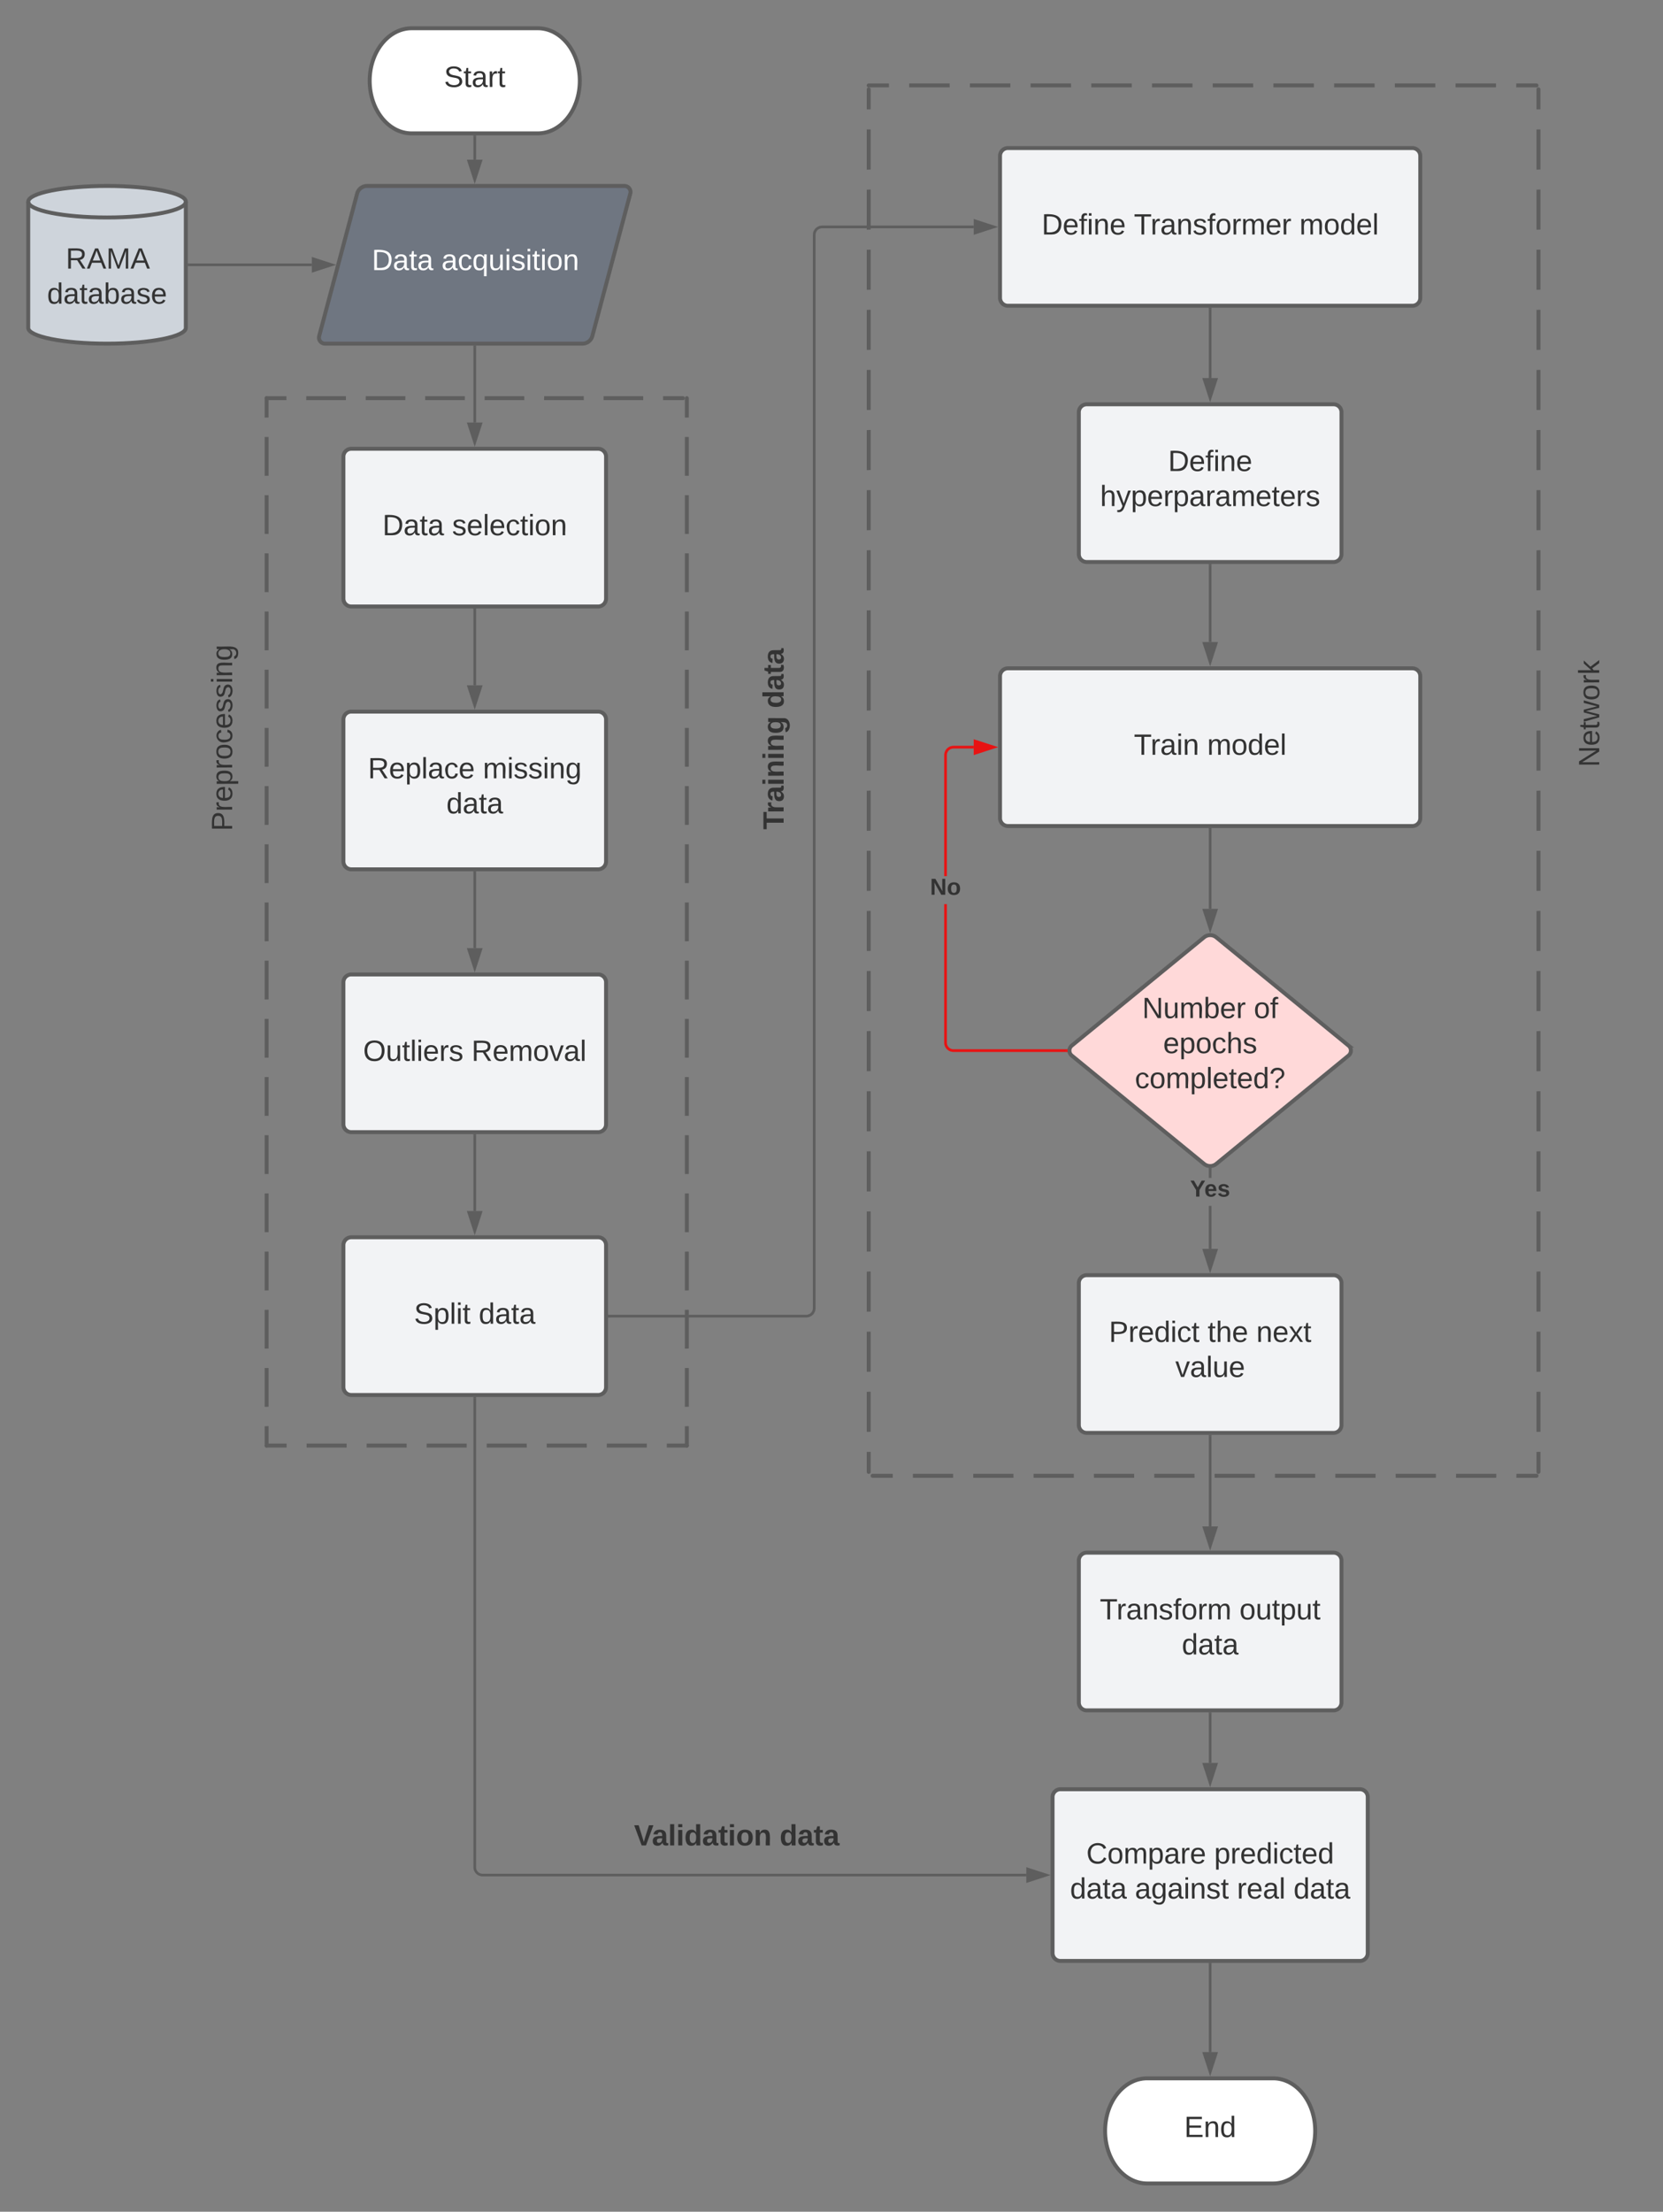 <svg xmlns="http://www.w3.org/2000/svg" xmlns:xlink="http://www.w3.org/1999/xlink" xmlns:lucid="lucid" width="1266.33" height="1683"><rect width="100%" height="100%" fill="#808080" stroke="none"/><g transform="translate(161.5 -38.5)" lucid:page-tab-id="0_0"><path d="M248 60c17.67 0 32 17.9 32 40s-14.33 40-32 40h-96c-17.67 0-32-17.9-32-40s14.33-40 32-40z" stroke="#5e5e5e" stroke-width="3" fill="#fff"/><use xlink:href="#a" transform="matrix(1,0,0,1,125,65) translate(51.574 39.653)"/><path d="M110.45 185.8A7.8 7.8 0 0 1 118 180h196a4.6 4.6 0 0 1 4.45 5.8l-28.9 108.4A7.8 7.8 0 0 1 282 300H86a4.6 4.6 0 0 1-4.45-5.8z" stroke="#5e5e5e" stroke-width="3" fill="#6f7681"/><use xlink:href="#b" transform="matrix(1,0,0,1,85,185) translate(36.616 59.028)"/><use xlink:href="#c" transform="matrix(1,0,0,1,85,185) translate(89.641 59.028)"/><path d="M-20 288c0 6.63-26.86 12-60 12s-60-5.37-60-12v-96c0-6.63 26.86-12 60-12s60 5.37 60 12z" stroke="#5e5e5e" stroke-width="3" fill="#ced4db"/><path d="M-20 192c0 6.63-26.86 12-60 12s-60-5.37-60-12" stroke="#5e5e5e" stroke-width="3" fill="none"/><use xlink:href="#d" transform="matrix(1,0,0,1,-135,209) translate(23.58 33.903)"/><use xlink:href="#e" transform="matrix(1,0,0,1,-135,209) translate(9.321 60.569)"/><path d="M100 386a6 6 0 0 1 6-6h188a6 6 0 0 1 6 6v108a6 6 0 0 1-6 6H106a6 6 0 0 1-6-6z" stroke="#5e5e5e" stroke-width="3" fill="#f2f3f5"/><use xlink:href="#f" transform="matrix(1,0,0,1,112,392) translate(17.722 53.778)"/><use xlink:href="#g" transform="matrix(1,0,0,1,112,392) translate(70.747 53.778)"/><path d="M100 586a6 6 0 0 1 6-6h188a6 6 0 0 1 6 6v108a6 6 0 0 1-6 6H106a6 6 0 0 1-6-6z" stroke="#5e5e5e" stroke-width="3" fill="#f2f3f5"/><use xlink:href="#h" transform="matrix(1,0,0,1,112,592) translate(6.673 38.778)"/><use xlink:href="#i" transform="matrix(1,0,0,1,112,592) translate(94.204 38.778)"/><use xlink:href="#j" transform="matrix(1,0,0,1,112,592) translate(66.395 65.444)"/><path d="M100 786a6 6 0 0 1 6-6h188a6 6 0 0 1 6 6v108a6 6 0 0 1-6 6H106a6 6 0 0 1-6-6z" stroke="#5e5e5e" stroke-width="3" fill="#f2f3f5"/><use xlink:href="#k" transform="matrix(1,0,0,1,112,792) translate(3 53.778)"/><use xlink:href="#l" transform="matrix(1,0,0,1,112,792) translate(85.531 53.778)"/><path d="M100 986a6 6 0 0 1 6-6h188a6 6 0 0 1 6 6v108a6 6 0 0 1-6 6H106a6 6 0 0 1-6-6z" stroke="#5e5e5e" stroke-width="3" fill="#f2f3f5"/><use xlink:href="#m" transform="matrix(1,0,0,1,112,992) translate(41.765 53.778)"/><use xlink:href="#j" transform="matrix(1,0,0,1,112,992) translate(91.025 53.778)"/><path d="M600 157.16a6 6 0 0 1 6-6h308a6 6 0 0 1 6 6v108a6 6 0 0 1-6 6H606a6 6 0 0 1-6-6z" stroke="#5e5e5e" stroke-width="3" fill="#f2f3f5"/><use xlink:href="#n" transform="matrix(1,0,0,1,612,163.157) translate(19.667 53.778)"/><use xlink:href="#o" transform="matrix(1,0,0,1,612,163.157) translate(89.914 53.778)"/><use xlink:href="#p" transform="matrix(1,0,0,1,612,163.157) translate(215.963 53.778)"/><path d="M600 553.05a6 6 0 0 1 6-6h308a6 6 0 0 1 6 6v108a6 6 0 0 1-6 6H606a6 6 0 0 1-6-6z" stroke="#5e5e5e" stroke-width="3" fill="#f2f3f5"/><use xlink:href="#q" transform="matrix(1,0,0,1,612,559.052) translate(89.914 53.778)"/><use xlink:href="#p" transform="matrix(1,0,0,1,612,559.052) translate(145.716 53.778)"/><path d="M755.36 751.75a7.33 7.33 0 0 1 9.28 0l100.72 82.4a4.9 4.9 0 0 1 0 7.6l-100.72 82.4a7.33 7.33 0 0 1-9.28 0l-100.72-82.4a4.9 4.9 0 0 1 0-7.6z" stroke="#5e5e5e" stroke-width="3" fill="#ffd9d9"/><use xlink:href="#r" transform="matrix(1,0,0,1,655,752.948) translate(53.246 60.278)"/><use xlink:href="#s" transform="matrix(1,0,0,1,655,752.948) translate(138.246 60.278)"/><use xlink:href="#t" transform="matrix(1,0,0,1,655,752.948) translate(69.203 86.944)"/><use xlink:href="#u" transform="matrix(1,0,0,1,655,752.948) translate(47.659 113.611)"/><path d="M660 1014.84a6 6 0 0 1 6-6h188a6 6 0 0 1 6 6v108a6 6 0 0 1-6 6H666a6 6 0 0 1-6-6z" stroke="#5e5e5e" stroke-width="3" fill="#f2f3f5"/><use xlink:href="#v" transform="matrix(1,0,0,1,672,1020.843) translate(10.901 38.778)"/><use xlink:href="#w" transform="matrix(1,0,0,1,672,1020.843) translate(86.086 38.778)"/><use xlink:href="#x" transform="matrix(1,0,0,1,672,1020.843) translate(123.123 38.778)"/><use xlink:href="#y" transform="matrix(1,0,0,1,672,1020.843) translate(61.488 65.444)"/><path d="M660 1226a6 6 0 0 1 6-6h188a6 6 0 0 1 6 6v108a6 6 0 0 1-6 6H666a6 6 0 0 1-6-6z" stroke="#5e5e5e" stroke-width="3" fill="#f2f3f5"/><use xlink:href="#z" transform="matrix(1,0,0,1,672,1232) translate(3.957 38.778)"/><use xlink:href="#A" transform="matrix(1,0,0,1,672,1232) translate(110.315 38.778)"/><use xlink:href="#j" transform="matrix(1,0,0,1,672,1232) translate(66.395 65.444)"/><path d="M640 1406a6 6 0 0 1 6-6h228a6 6 0 0 1 6 6v118.67a6 6 0 0 1-6 6H646a6 6 0 0 1-6-6z" stroke="#5e5e5e" stroke-width="3" fill="#f2f3f5"/><use xlink:href="#B" transform="matrix(1,0,0,1,652,1412) translate(13.71 44.528)"/><use xlink:href="#C" transform="matrix(1,0,0,1,652,1412) translate(111.056 44.528)"/><use xlink:href="#D" transform="matrix(1,0,0,1,652,1412) translate(1.302 71.194)"/><use xlink:href="#E" transform="matrix(1,0,0,1,652,1412) translate(50.685 71.194)"/><use xlink:href="#F" transform="matrix(1,0,0,1,652,1412) translate(128.401 71.194)"/><use xlink:href="#j" transform="matrix(1,0,0,1,652,1412) translate(171.488 71.194)"/><path d="M808 1620c17.67 0 32 17.9 32 40s-14.33 40-32 40h-96c-17.67 0-32-17.9-32-40s14.33-40 32-40z" stroke="#5e5e5e" stroke-width="3" fill="#fff"/><use xlink:href="#G" transform="matrix(1,0,0,1,685,1625) translate(55.247 39.653)"/><path d="M200 142.5V160" stroke="#5e5e5e" stroke-width="2" fill="none"/><path d="M201 142.53h-2v-1.03h2z" stroke="#5e5e5e" stroke-width=".05" fill="#5e5e5e"/><path d="M200 175.26L195.37 161h9.26z" stroke="#5e5e5e" stroke-width="2" fill="#5e5e5e"/><path d="M200 302.5V360" stroke="#5e5e5e" stroke-width="2" fill="none"/><path d="M201 302.53h-2v-1.03h2z" stroke="#5e5e5e" stroke-width=".05" fill="#5e5e5e"/><path d="M200 375.26L195.37 361h9.26z" stroke="#5e5e5e" stroke-width="2" fill="#5e5e5e"/><path d="M200 502.5V560" stroke="#5e5e5e" stroke-width="2" fill="none"/><path d="M201 502.53h-2v-1.03h2z" stroke="#5e5e5e" stroke-width=".05" fill="#5e5e5e"/><path d="M200 575.26L195.37 561h9.26z" stroke="#5e5e5e" stroke-width="2" fill="#5e5e5e"/><path d="M200 702.5V760" stroke="#5e5e5e" stroke-width="2" fill="none"/><path d="M201 702.53h-2v-1.03h2z" stroke="#5e5e5e" stroke-width=".05" fill="#5e5e5e"/><path d="M200 775.26L195.37 761h9.26z" stroke="#5e5e5e" stroke-width="2" fill="#5e5e5e"/><path d="M200 902.5V960" stroke="#5e5e5e" stroke-width="2" fill="none"/><path d="M201 902.53h-2v-1.03h2z" stroke="#5e5e5e" stroke-width=".05" fill="#5e5e5e"/><path d="M200 975.26L195.37 961h9.26z" stroke="#5e5e5e" stroke-width="2" fill="#5e5e5e"/><path d="M580 212.16H464.54l-.82.06-.76.2-.73.3-.67.4-.6.5-.5.6-.4.67-.3.7-.2.78-.06.82v816.84l-.08 1.06-.26 1.06-.42 1.02-.57.94-.72.83-.83.72-.94.57-1.02.42-1.06.26-1.06.08H302.5v-2h149.96l.82-.07.76-.18.73-.3.67-.4.6-.52.5-.6.4-.66.3-.73.2-.76.06-.82V217.12l.08-1.06.26-1.07.42-1.02.57-.94.72-.83.83-.7.94-.58 1.02-.42 1.06-.26 1.06-.08H580z" stroke="#5e5e5e" stroke-width=".05" fill="#5e5e5e"/><path d="M302.53 1041h-1.03v-2h1.03z" fill="#5e5e5e"/><path d="M302.55 1041.03h-1.07v-2.06h1.07zm-1.03-2v1.94h.98v-1.94z" stroke="#5e5e5e" stroke-width=".05" fill="#5e5e5e"/><path d="M595.26 211.16L581 215.8v-9.28z" fill="#5e5e5e"/><path d="M598.5 211.16l-18.5 6v-12zm-16.5 3.26l10.03-3.26L582 207.9z" stroke="#5e5e5e" stroke-width=".05" fill="#5e5e5e"/><path d="M760 669.55v60.53" stroke="#5e5e5e" stroke-width="2" fill="none"/><path d="M761 669.58h-2v-1.03h2z" stroke="#5e5e5e" stroke-width=".05" fill="#5e5e5e"/><path d="M760 745.35l-4.63-14.27h9.26z" stroke="#5e5e5e" stroke-width="2" fill="#5e5e5e"/><path d="M761 988.84h-2v-32.7h2zm0-54.02h-2v-6.5h2z" stroke="#5e5e5e" stroke-width=".05" fill="#5e5e5e"/><path d="M760 927.3l1-.06v1.1h-2v-1.1z" fill="#5e5e5e"/><path d="M760 927.28l1.02-.07v1.16H759v-1.15zm-.98 1.03H761v-1.03l-.98.06-.98-.06z" stroke="#5e5e5e" stroke-width=".05" fill="#5e5e5e"/><path d="M760 1004.1l-4.63-14.26h9.26z" fill="#5e5e5e"/><path d="M760 1007.34l-6-18.5h12zm-3.26-16.5l3.26 10.03 3.26-10.03z" stroke="#5e5e5e" stroke-width=".05" fill="#5e5e5e"/><use xlink:href="#H" transform="matrix(1,0,0,1,744.691,934.817) translate(0.005 14.222)"/><path d="M559.5 831.9l.07.83.18.76.3.72.4.66.52.6.6.5.66.42.73.3.76.18.82.07h85.8v2h-85.88l-1.06-.1-1.06-.24-1.02-.4-.94-.6-.83-.7-.72-.84-.57-.93-.42-1.02-.26-1.06-.08-1.05V726.5h2zM580 608.06h-15.46l-.82.07-.76.18-.73.3-.67.4-.6.52-.5.6-.4.66-.3.73-.2.77-.06.82v92.07h-2V613l.08-1.04.26-1.07.42-1.03.57-.93.72-.84.83-.7.94-.6 1.02-.4 1.06-.26 1.06-.1H580z" stroke="#e81313" stroke-width=".05" fill="#e81313"/><path d="M651.34 837.95l.1 1h-1.13v-2h1.13z" fill="#e81313"/><path d="M651.36 837.95l.1 1.02h-1.17v-2.05h1.15zm-1.02-.98v1.95h1.06l-.1-.97.1-.98z" stroke="#e81313" stroke-width=".05" fill="#e81313"/><path d="M595.26 607.05L581 611.7v-9.28z" fill="#e81313"/><path d="M598.5 607.05l-18.5 6v-12zM582 610.3l10.03-3.25L582 603.8z" stroke="#e81313" stroke-width=".05" fill="#e81313"/><use xlink:href="#I" transform="matrix(1,0,0,1,546.698,705.174) translate(0.005 14.222)"/><path d="M760 1131.34V1200" stroke="#5e5e5e" stroke-width="2" fill="none"/><path d="M761 1131.37h-2v-1.03h2z" stroke="#5e5e5e" stroke-width=".05" fill="#5e5e5e"/><path d="M760 1215.26l-4.63-14.26h9.26z" stroke="#5e5e5e" stroke-width="2" fill="#5e5e5e"/><path d="M760 1342.5v37.5" stroke="#5e5e5e" stroke-width="2" fill="none"/><path d="M761 1342.53h-2v-1.03h2z" stroke="#5e5e5e" stroke-width=".05" fill="#5e5e5e"/><path d="M760 1395.26l-4.63-14.26h9.26z" stroke="#5e5e5e" stroke-width="2" fill="#5e5e5e"/><path d="M760 1533.17V1600" stroke="#5e5e5e" stroke-width="2" fill="none"/><path d="M761 1533.2h-2v-1.03h2z" stroke="#5e5e5e" stroke-width=".05" fill="#5e5e5e"/><path d="M760 1615.26l-4.63-14.26h9.26z" stroke="#5e5e5e" stroke-width="2" fill="#5e5e5e"/><path d="M-17.5 240h93.45" stroke="#5e5e5e" stroke-width="2" fill="none"/><path d="M-17.47 241h-1.03v-2h1.03z" stroke="#5e5e5e" stroke-width=".05" fill="#5e5e5e"/><path d="M91.2 240l-14.25 4.63v-9.26z" stroke="#5e5e5e" stroke-width="2" fill="#5e5e5e"/><g fill="none"><path d="M41.5 340.75a.75.75 0 0 1 .75.75v797a.75.75 0 0 1-.75.75.75.75 0 0 1-.75-.75v-797a.75.75 0 0 1 .75-.75z"/><path d="M42.25 371.02v29.52m0 14.76v29.5m0 14.77v29.52m0 14.75v29.52m0 14.76v29.52m0 14.76v29.53m0 14.76v29.5m0 14.76v29.52m0 14.76v29.52m0 14.76v29.52m0 14.76v29.52m0 14.75v29.52m0 14.75v29.52m0 14.76v29.52m0 14.76v29.53m0 14.76v29.5m0 14.76v29.52m0 14.76V1138.62l-.04.1-.03.12-.06.1-.07.1-.1.07-.1.07-.1.04-.1.04h-.25l-.1-.03-.12-.03-.1-.06-.1-.07-.07-.1-.07-.1-.04-.1-.04-.1v-14.89m0-14.76v-29.52m0-14.76v-29.52m0-14.75V990.9m0-14.75v-29.52m0-14.76v-29.52m0-14.76v-29.53m0-14.76v-29.5m0-14.76v-29.52m0-14.76v-29.52m0-14.76v-29.52m0-14.76v-29.52m0-14.75V592.4m0-14.75v-29.52m0-14.76v-29.52m0-14.76v-29.53m0-14.76v-29.5m0-14.76v-29.52m0-14.76V341.38l.03-.1.03-.12.06-.1.07-.1.1-.07.1-.07.1-.04.1-.04h.25l.1.03.12.03.1.06.1.07.07.1.07.1.04.1.04.1v14.89" stroke="#5e5e5e" stroke-width="1.5"/></g><g fill="none"><path d="M361.5 340.75a.75.75 0 0 1 .75.75v797a.75.75 0 0 1-.75.75.75.75 0 0 1-.75-.75v-797a.75.75 0 0 1 .75-.75z"/><path d="M362.25 371.02v29.52m0 14.76v29.5m0 14.77v29.52m0 14.75v29.52m0 14.76v29.52m0 14.76v29.53m0 14.76v29.5m0 14.76v29.52m0 14.76v29.52m0 14.76v29.52m0 14.76v29.52m0 14.75v29.52m0 14.75v29.52m0 14.76v29.52m0 14.76v29.53m0 14.76v29.5m0 14.76v29.52m0 14.76V1138.62l-.04.1-.03.12-.06.1-.07.1-.1.07-.1.07-.1.04-.1.04h-.25l-.1-.03-.12-.03-.1-.06-.1-.07-.07-.1-.07-.1-.04-.1-.04-.1v-14.89m0-14.76v-29.52m0-14.76v-29.52m0-14.75V990.9m0-14.75v-29.52m0-14.76v-29.52m0-14.76v-29.53m0-14.76v-29.5m0-14.76v-29.52m0-14.76v-29.52m0-14.76v-29.52m0-14.76v-29.52m0-14.75V592.4m0-14.75v-29.52m0-14.76v-29.52m0-14.76v-29.53m0-14.76v-29.5m0-14.76v-29.52m0-14.76V341.38l.03-.1.03-.12.06-.1.07-.1.1-.07.1-.07.1-.04.1-.04h.25l.1.03.12.03.1.06.1.07.07.1.07.1.04.1.04.1v14.89" stroke="#5e5e5e" stroke-width="1.5"/></g><path d="M40.75 341.5a.75.75 0 0 1 .75-.75h317a.75.75 0 0 1 .75.75.75.75 0 0 1-.75.75h-317a.75.75 0 0 1-.75-.75z" fill="none"/><path d="M71.7 340.75h30.18m15.1 0h30.2m15.08 0h30.2m15.1 0h30.18m15.1 0H283m15.1 0h30.2m15.08 0H358.63l.1.04.12.03.1.06.1.07.07.1.07.1.04.1.04.1v.25l-.03.1-.03.12-.06.1-.07.1-.1.07-.1.07-.1.04-.1.04H343.4m-15.1 0h-30.18m-15.1 0h-30.2m-15.08 0h-30.2m-15.1 0h-30.18m-15.1 0H117m-15.1 0h-30.2m-15.1 0H41.4l-.1-.03-.12-.03-.1-.06-.1-.07-.07-.1-.07-.1-.04-.1-.04-.1v-.25l.03-.1.03-.12.06-.1.07-.1.1-.07.1-.07.1-.04.1-.04H56.6" stroke="#5e5e5e" stroke-width="1.5" fill="none"/><path d="M40.75 1138.5a.75.75 0 0 1 .75-.75h320a.75.75 0 0 1 .75.75.75.75 0 0 1-.75.75h-320a.75.75 0 0 1-.75-.75z" fill="none"/><path d="M71.98 1137.75h30.47m15.24 0h30.47m15.24 0h30.48m15.24 0h30.47m15.23 0h30.48m15.25 0h30.47m15.24 0h15.36l.1.04.12.03.1.06.1.07.07.1.07.1.04.1.04.1v.25l-.03.1-.03.12-.06.1-.07.1-.1.07-.1.07-.1.04-.1.04H346.25m-15.24 0h-30.47m-15.24 0h-30.47m-15.24 0h-30.48m-15.24 0H163.4m-15.23 0H117.7m-15.25 0H71.98m-15.24 0H41.38l-.1-.03-.12-.03-.1-.06-.1-.07-.07-.1-.07-.1-.04-.1-.04-.1v-.25l.03-.1.03-.12.06-.1.07-.1.1-.07.1-.07.1-.04.1-.04H56.75" stroke="#5e5e5e" stroke-width="1.5" fill="none"/><g fill="none"><path d="M500 105.75a.75.75 0 0 1 .75.75v1052a.75.75 0 0 1-.75.75.75.75 0 0 1-.75-.75v-1052a.75.75 0 0 1 .75-.75z"/><path d="M500.75 137v30.5m0 15.23v30.5m0 15.24v30.5m0 15.24v30.5m0 15.25v30.5m0 15.24v30.48m0 15.25v30.5m0 15.24v30.5m0 15.24v30.5m0 15.24v30.5m0 15.24v30.5m0 15.24v30.5m0 15.24v30.5m0 15.24v30.5m0 15.24v30.5m0 15.24v30.5m0 15.24v30.5m0 15.24v30.5m0 15.24v30.5m0 15.24v30.5m0 15.23v30.5m0 15.24v30.5m0 15.25v15.37l-.04.1-.03.12-.06.1-.07.1-.1.07-.1.07-.1.04-.1.04h-.25l-.1-.03-.12-.03-.1-.06-.1-.07-.07-.1-.07-.1-.04-.1-.04-.1v-15.38m0-15.24v-30.5m0-15.23v-30.5m0-15.24v-30.5m0-15.24v-30.5m0-15.25v-30.5m0-15.24v-30.48m0-15.25v-30.5m0-15.24v-30.5m0-15.24v-30.5m0-15.25v-30.5m0-15.23v-30.5m0-15.24v-30.5m0-15.24v-30.5m0-15.24v-30.5m0-15.24v-30.5m0-15.24v-30.5m0-15.24v-30.5m0-15.24v-30.5m0-15.24v-30.5m0-15.24v-30.5m0-15.24v-30.5m0-15.23V137m0-15.25v-15.37l.03-.1.03-.12.06-.1.07-.1.1-.07.1-.07.1-.04.1-.04h.25l.1.03.12.03.1.06.1.07.07.1.07.1.04.1.04.1v15.38" stroke="#5e5e5e" stroke-width="1.5"/></g><g fill="none"><path d="M1010 105.75a.75.75 0 0 1 .75.75v1052a.75.75 0 0 1-.75.75.75.75 0 0 1-.75-.75v-1052a.75.75 0 0 1 .75-.75z"/><path d="M1010.75 137v30.5m0 15.23v30.5m0 15.24v30.5m0 15.24v30.5m0 15.25v30.5m0 15.24v30.48m0 15.25v30.5m0 15.24v30.5m0 15.24v30.5m0 15.24v30.5m0 15.24v30.5m0 15.24v30.5m0 15.24v30.5m0 15.24v30.5m0 15.24v30.5m0 15.24v30.5m0 15.24v30.5m0 15.24v30.5m0 15.24v30.5m0 15.24v30.5m0 15.23v30.5m0 15.24v30.5m0 15.25v15.37l-.04.1-.03.12-.06.1-.07.1-.1.07-.1.07-.1.04-.1.04h-.25l-.1-.03-.12-.03-.1-.06-.1-.07-.07-.1-.07-.1-.04-.1-.04-.1v-15.38m0-15.24v-30.5m0-15.23v-30.5m0-15.24v-30.5m0-15.24v-30.5m0-15.25v-30.5m0-15.24v-30.48m0-15.25v-30.5m0-15.24v-30.5m0-15.24v-30.5m0-15.25v-30.5m0-15.23v-30.5m0-15.24v-30.5m0-15.24v-30.5m0-15.24v-30.5m0-15.24v-30.5m0-15.24v-30.5m0-15.24v-30.5m0-15.24v-30.5m0-15.24v-30.5m0-15.24v-30.5m0-15.24v-30.5m0-15.23V137m0-15.25v-15.37l.03-.1.03-.12.06-.1.07-.1.1-.07.1-.07.1-.04.1-.04h.25l.1.03.12.03.1.06.1.07.07.1.07.1.04.1.04.1v15.38" stroke="#5e5e5e" stroke-width="1.5"/></g><path d="M499.25 103.5a.75.75 0 0 1 .75-.75h508.5a.75.75 0 0 1 .75.75.75.75 0 0 1-.75.75H500a.75.75 0 0 1-.75-.75z" fill="none"/><path d="M530.82 102.75h30.82m15.4 0h30.82m15.4 0h30.83m15.4 0h30.82m15.4 0h30.82m15.42 0h30.8m15.42 0H839m15.4 0h30.83m15.4 0h30.83m15.4 0h30.82m15.4 0h15.54l.1.04.12.03.1.06.1.07.07.1.07.1.04.1.04.1v.25l-.03.1-.03.12-.06.1-.07.1-.1.07-.1.07-.1.04-.1.04H993.1m-15.42 0h-30.82m-15.4 0h-30.82m-15.4 0H854.4m-15.4 0h-30.82m-15.4 0h-30.82m-15.42 0h-30.8m-15.42 0H669.5m-15.4 0h-30.83m-15.4 0h-30.83m-15.4 0h-30.82m-15.4 0h-15.54l-.1-.03-.12-.03-.1-.06-.1-.07-.07-.1-.07-.1-.04-.1-.04-.1v-.25l.03-.1.03-.12.06-.1.07-.1.1-.07.1-.07.1-.04.1-.04H515.4" stroke="#5e5e5e" stroke-width="1.5" fill="none"/><path d="M502.25 1161.5a.75.75 0 0 1 .75-.75h505.5a.75.75 0 0 1 .75.75.75.75 0 0 1-.75.75H503a.75.75 0 0 1-.75-.75z" fill="none"/><path d="M533.64 1160.75h30.63m15.32 0h30.63m15.3 0h30.65m15.32 0h30.64m15.32 0h30.63m15.3 0h30.64m15.32 0H840m15.32 0h30.63m15.32 0h30.64m15.33 0h30.63m15.32 0h15.44l.1.04.12.03.1.06.1.07.07.1.07.1.04.1.04.1v.25l-.03.1-.03.12-.06.1-.07.1-.1.07-.1.07-.1.04-.1.04H993.17m-15.32 0h-30.63m-15.32 0h-30.63m-15.3 0H855.3m-15.32 0h-30.64m-15.32 0H763.4m-15.3 0h-30.64m-15.32 0H671.5m-15.32 0h-30.63m-15.32 0H579.6m-15.33 0h-30.63m-15.32 0h-15.44l-.1-.03-.12-.03-.1-.06-.1-.07-.07-.1-.07-.1-.04-.1-.04-.1v-.25l.03-.1.03-.12.06-.1.07-.1.1-.07.1-.07.1-.04.1-.04H518.33" stroke="#5e5e5e" stroke-width="1.5" fill="none"/><g><path d="M-14 720a6 6 0 0 1-6-6V486a6 6 0 0 1 6-6h48a6 6 0 0 1 6 6v228a6 6 0 0 1-6 6z" stroke="#000" stroke-opacity="0" stroke-width="3" fill="#fff" fill-opacity="0"/></g><g><use xlink:href="#J" transform="matrix(6.123233995736766e-17,-1,1,6.123233995736766e-17,-15,715) translate(44.105 30.278)"/></g><g><path d="M1026 763a6 6 0 0 1-6-6V406a6 6 0 0 1 6-6h51.33a6 6 0 0 1 6 6v351a6 6 0 0 1-6 6z" stroke="#000" stroke-opacity="0" stroke-width="3" fill="#fff" fill-opacity="0"/></g><g><use xlink:href="#K" transform="matrix(6.123233995736766e-17,-1,1,6.123233995736766e-17,1025,758) translate(135.852 31.278)"/></g><g><path d="M418.42 676.8a6 6 0 0 1-6-6V531a6 6 0 0 1 6-6h24.66a6 6 0 0 1 6 6v139.8a6 6 0 0 1-6 6z" fill="#fff" fill-opacity="0"/></g><g><use xlink:href="#L" transform="matrix(6.123233995736766e-17,-1,1,6.123233995736766e-17,417.417,671.79) translate(2.049 17.778)"/><use xlink:href="#M" transform="matrix(6.123233995736766e-17,-1,1,6.123233995736766e-17,417.417,671.79) translate(94.395 17.778)"/></g><path d="M660 352.16a6 6 0 0 1 6-6h188a6 6 0 0 1 6 6v108a6 6 0 0 1-6 6H666a6 6 0 0 1-6-6z" stroke="#5e5e5e" stroke-width="3" fill="#f2f3f5"/><g><use xlink:href="#N" transform="matrix(1,0,0,1,672,358.157) translate(55.963 38.778)"/><use xlink:href="#O" transform="matrix(1,0,0,1,672,358.157) translate(4.173 65.444)"/></g><path d="M760 273.66v52.5" stroke="#5e5e5e" stroke-width="2" fill="none"/><path d="M761 273.68h-2v-1.02h2z" stroke="#5e5e5e" stroke-width=".05" fill="#5e5e5e"/><path d="M760 341.42l-4.63-14.26h9.26z" stroke="#5e5e5e" stroke-width="2" fill="#5e5e5e"/><path d="M760 468.66v58.4" stroke="#5e5e5e" stroke-width="2" fill="none"/><path d="M761 468.68h-2v-1.02h2z" stroke="#5e5e5e" stroke-width=".05" fill="#5e5e5e"/><path d="M760 542.32l-4.63-14.27h9.26z" stroke="#5e5e5e" stroke-width="2" fill="#5e5e5e"/><path d="M200 1102.5v356.83a6 6 0 0 0 6 6h414" stroke="#5e5e5e" stroke-width="2" fill="none"/><path d="M201 1102.53h-2v-1.03h2z" stroke="#5e5e5e" stroke-width=".05" fill="#5e5e5e"/><path d="M635.26 1465.33l-14.26 4.64v-9.27z" stroke="#5e5e5e" stroke-width="2" fill="#5e5e5e"/><path d="M300 1426a6 6 0 0 1 6-6h186.5a6 6 0 0 1 6 6v51.33a6 6 0 0 1-6 6H306a6 6 0 0 1-6-6z" fill="#fff" fill-opacity="0"/><g><use xlink:href="#P" transform="matrix(1,0,0,1,305,1425) translate(16.29 17.778)"/><use xlink:href="#M" transform="matrix(1,0,0,1,305,1425) translate(127.154 17.778)"/></g><defs><path fill="#333" d="M185-189c-5-48-123-54-124 2 14 75 158 14 163 119 3 78-121 87-175 55-17-10-28-26-33-46l33-7c5 56 141 63 141-1 0-78-155-14-162-118-5-82 145-84 179-34 5 7 8 16 11 25" id="Q"/><path fill="#333" d="M59-47c-2 24 18 29 38 22v24C64 9 27 4 27-40v-127H5v-23h24l9-43h21v43h35v23H59v120" id="R"/><path fill="#333" d="M141-36C126-15 110 5 73 4 37 3 15-17 15-53c-1-64 63-63 125-63 3-35-9-54-41-54-24 1-41 7-42 31l-33-3c5-37 33-52 76-52 45 0 72 20 72 64v82c-1 20 7 32 28 27v20c-31 9-61-2-59-35zM48-53c0 20 12 33 32 33 41-3 63-29 60-74-43 2-92-5-92 41" id="S"/><path fill="#333" d="M114-163C36-179 61-72 57 0H25l-1-190h30c1 12-1 29 2 39 6-27 23-49 58-41v29" id="T"/><g id="a"><use transform="matrix(0.062,0,0,0.062,0,0)" xlink:href="#Q"/><use transform="matrix(0.062,0,0,0.062,14.815,0)" xlink:href="#R"/><use transform="matrix(0.062,0,0,0.062,20.988,0)" xlink:href="#S"/><use transform="matrix(0.062,0,0,0.062,33.333,0)" xlink:href="#T"/><use transform="matrix(0.062,0,0,0.062,40.679,0)" xlink:href="#R"/></g><path fill="#fff" d="M30-248c118-7 216 8 213 122C240-48 200 0 122 0H30v-248zM63-27c89 8 146-16 146-99s-60-101-146-95v194" id="U"/><path fill="#fff" d="M141-36C126-15 110 5 73 4 37 3 15-17 15-53c-1-64 63-63 125-63 3-35-9-54-41-54-24 1-41 7-42 31l-33-3c5-37 33-52 76-52 45 0 72 20 72 64v82c-1 20 7 32 28 27v20c-31 9-61-2-59-35zM48-53c0 20 12 33 32 33 41-3 63-29 60-74-43 2-92-5-92 41" id="V"/><path fill="#fff" d="M59-47c-2 24 18 29 38 22v24C64 9 27 4 27-40v-127H5v-23h24l9-43h21v43h35v23H59v120" id="W"/><g id="b"><use transform="matrix(0.062,0,0,0.062,0,0)" xlink:href="#U"/><use transform="matrix(0.062,0,0,0.062,15.988,0)" xlink:href="#V"/><use transform="matrix(0.062,0,0,0.062,28.333,0)" xlink:href="#W"/><use transform="matrix(0.062,0,0,0.062,34.506,0)" xlink:href="#V"/></g><path fill="#fff" d="M96-169c-40 0-48 33-48 73s9 75 48 75c24 0 41-14 43-38l32 2c-6 37-31 61-74 61-59 0-76-41-82-99-10-93 101-131 147-64 4 7 5 14 7 22l-32 3c-4-21-16-35-41-35" id="X"/><path fill="#fff" d="M145-31C134-9 116 4 85 4 32 4 16-35 15-94c0-59 17-99 70-100 32-1 48 14 60 33 0-11-1-24 2-32h30l-1 268h-32zM93-21c41 0 51-33 51-76s-8-73-50-73c-40 0-46 35-46 75s5 74 45 74" id="Y"/><path fill="#fff" d="M84 4C-5 8 30-112 23-190h32v120c0 31 7 50 39 49 72-2 45-101 50-169h31l1 190h-30c-1-10 1-25-2-33-11 22-28 36-60 37" id="Z"/><path fill="#fff" d="M24-231v-30h32v30H24zM24 0v-190h32V0H24" id="aa"/><path fill="#fff" d="M135-143c-3-34-86-38-87 0 15 53 115 12 119 90S17 21 10-45l28-5c4 36 97 45 98 0-10-56-113-15-118-90-4-57 82-63 122-42 12 7 21 19 24 35" id="ab"/><path fill="#fff" d="M100-194c62-1 85 37 85 99 1 63-27 99-86 99S16-35 15-95c0-66 28-99 85-99zM99-20c44 1 53-31 53-75 0-43-8-75-51-75s-53 32-53 75 10 74 51 75" id="ac"/><path fill="#fff" d="M117-194c89-4 53 116 60 194h-32v-121c0-31-8-49-39-48C34-167 62-67 57 0H25l-1-190h30c1 10-1 24 2 32 11-22 29-35 61-36" id="ad"/><g id="c"><use transform="matrix(0.062,0,0,0.062,0,0)" xlink:href="#V"/><use transform="matrix(0.062,0,0,0.062,12.346,0)" xlink:href="#X"/><use transform="matrix(0.062,0,0,0.062,23.457,0)" xlink:href="#Y"/><use transform="matrix(0.062,0,0,0.062,35.802,0)" xlink:href="#Z"/><use transform="matrix(0.062,0,0,0.062,48.148,0)" xlink:href="#aa"/><use transform="matrix(0.062,0,0,0.062,53.025,0)" xlink:href="#ab"/><use transform="matrix(0.062,0,0,0.062,64.136,0)" xlink:href="#aa"/><use transform="matrix(0.062,0,0,0.062,69.012,0)" xlink:href="#W"/><use transform="matrix(0.062,0,0,0.062,75.185,0)" xlink:href="#aa"/><use transform="matrix(0.062,0,0,0.062,80.062,0)" xlink:href="#ac"/><use transform="matrix(0.062,0,0,0.062,92.407,0)" xlink:href="#ad"/></g><path fill="#333" d="M233-177c-1 41-23 64-60 70L243 0h-38l-65-103H63V0H30v-248c88 3 205-21 203 71zM63-129c60-2 137 13 137-47 0-61-80-42-137-45v92" id="ae"/><path fill="#333" d="M205 0l-28-72H64L36 0H1l101-248h38L239 0h-34zm-38-99l-47-123c-12 45-31 82-46 123h93" id="af"/><path fill="#333" d="M240 0l2-218c-23 76-54 145-80 218h-23L58-218 59 0H30v-248h44l77 211c21-75 51-140 76-211h43V0h-30" id="ag"/><g id="d"><use transform="matrix(0.062,0,0,0.062,0,0)" xlink:href="#ae"/><use transform="matrix(0.062,0,0,0.062,15.988,0)" xlink:href="#af"/><use transform="matrix(0.062,0,0,0.062,30.802,0)" xlink:href="#ag"/><use transform="matrix(0.062,0,0,0.062,49.259,0)" xlink:href="#af"/></g><path fill="#333" d="M85-194c31 0 48 13 60 33l-1-100h32l1 261h-30c-2-10 0-23-3-31C134-8 116 4 85 4 32 4 16-35 15-94c0-66 23-100 70-100zm9 24c-40 0-46 34-46 75 0 40 6 74 45 74 42 0 51-32 51-76 0-42-9-74-50-73" id="ah"/><path fill="#333" d="M115-194c53 0 69 39 70 98 0 66-23 100-70 100C84 3 66-7 56-30L54 0H23l1-261h32v101c10-23 28-34 59-34zm-8 174c40 0 45-34 45-75 0-40-5-75-45-74-42 0-51 32-51 76 0 43 10 73 51 73" id="ai"/><path fill="#333" d="M135-143c-3-34-86-38-87 0 15 53 115 12 119 90S17 21 10-45l28-5c4 36 97 45 98 0-10-56-113-15-118-90-4-57 82-63 122-42 12 7 21 19 24 35" id="aj"/><path fill="#333" d="M100-194c63 0 86 42 84 106H49c0 40 14 67 53 68 26 1 43-12 49-29l28 8c-11 28-37 45-77 45C44 4 14-33 15-96c1-61 26-98 85-98zm52 81c6-60-76-77-97-28-3 7-6 17-6 28h103" id="ak"/><g id="e"><use transform="matrix(0.062,0,0,0.062,0,0)" xlink:href="#ah"/><use transform="matrix(0.062,0,0,0.062,12.346,0)" xlink:href="#S"/><use transform="matrix(0.062,0,0,0.062,24.691,0)" xlink:href="#R"/><use transform="matrix(0.062,0,0,0.062,30.864,0)" xlink:href="#S"/><use transform="matrix(0.062,0,0,0.062,43.21,0)" xlink:href="#ai"/><use transform="matrix(0.062,0,0,0.062,55.556,0)" xlink:href="#S"/><use transform="matrix(0.062,0,0,0.062,67.901,0)" xlink:href="#aj"/><use transform="matrix(0.062,0,0,0.062,79.012,0)" xlink:href="#ak"/></g><path fill="#333" d="M30-248c118-7 216 8 213 122C240-48 200 0 122 0H30v-248zM63-27c89 8 146-16 146-99s-60-101-146-95v194" id="al"/><g id="f"><use transform="matrix(0.062,0,0,0.062,0,0)" xlink:href="#al"/><use transform="matrix(0.062,0,0,0.062,15.988,0)" xlink:href="#S"/><use transform="matrix(0.062,0,0,0.062,28.333,0)" xlink:href="#R"/><use transform="matrix(0.062,0,0,0.062,34.506,0)" xlink:href="#S"/></g><path fill="#333" d="M24 0v-261h32V0H24" id="am"/><path fill="#333" d="M96-169c-40 0-48 33-48 73s9 75 48 75c24 0 41-14 43-38l32 2c-6 37-31 61-74 61-59 0-76-41-82-99-10-93 101-131 147-64 4 7 5 14 7 22l-32 3c-4-21-16-35-41-35" id="an"/><path fill="#333" d="M24-231v-30h32v30H24zM24 0v-190h32V0H24" id="ao"/><path fill="#333" d="M100-194c62-1 85 37 85 99 1 63-27 99-86 99S16-35 15-95c0-66 28-99 85-99zM99-20c44 1 53-31 53-75 0-43-8-75-51-75s-53 32-53 75 10 74 51 75" id="ap"/><path fill="#333" d="M117-194c89-4 53 116 60 194h-32v-121c0-31-8-49-39-48C34-167 62-67 57 0H25l-1-190h30c1 10-1 24 2 32 11-22 29-35 61-36" id="aq"/><g id="g"><use transform="matrix(0.062,0,0,0.062,0,0)" xlink:href="#aj"/><use transform="matrix(0.062,0,0,0.062,11.111,0)" xlink:href="#ak"/><use transform="matrix(0.062,0,0,0.062,23.457,0)" xlink:href="#am"/><use transform="matrix(0.062,0,0,0.062,28.333,0)" xlink:href="#ak"/><use transform="matrix(0.062,0,0,0.062,40.679,0)" xlink:href="#an"/><use transform="matrix(0.062,0,0,0.062,51.79,0)" xlink:href="#R"/><use transform="matrix(0.062,0,0,0.062,57.963,0)" xlink:href="#ao"/><use transform="matrix(0.062,0,0,0.062,62.84,0)" xlink:href="#ap"/><use transform="matrix(0.062,0,0,0.062,75.185,0)" xlink:href="#aq"/></g><path fill="#333" d="M115-194c55 1 70 41 70 98S169 2 115 4C84 4 66-9 55-30l1 105H24l-1-265h31l2 30c10-21 28-34 59-34zm-8 174c40 0 45-34 45-75s-6-73-45-74c-42 0-51 32-51 76 0 43 10 73 51 73" id="ar"/><g id="h"><use transform="matrix(0.062,0,0,0.062,0,0)" xlink:href="#ae"/><use transform="matrix(0.062,0,0,0.062,15.988,0)" xlink:href="#ak"/><use transform="matrix(0.062,0,0,0.062,28.333,0)" xlink:href="#ar"/><use transform="matrix(0.062,0,0,0.062,40.679,0)" xlink:href="#am"/><use transform="matrix(0.062,0,0,0.062,45.556,0)" xlink:href="#S"/><use transform="matrix(0.062,0,0,0.062,57.901,0)" xlink:href="#an"/><use transform="matrix(0.062,0,0,0.062,69.012,0)" xlink:href="#ak"/></g><path fill="#333" d="M210-169c-67 3-38 105-44 169h-31v-121c0-29-5-50-35-48C34-165 62-65 56 0H25l-1-190h30c1 10-1 24 2 32 10-44 99-50 107 0 11-21 27-35 58-36 85-2 47 119 55 194h-31v-121c0-29-5-49-35-48" id="as"/><path fill="#333" d="M177-190C167-65 218 103 67 71c-23-6-38-20-44-43l32-5c15 47 100 32 89-28v-30C133-14 115 1 83 1 29 1 15-40 15-95c0-56 16-97 71-98 29-1 48 16 59 35 1-10 0-23 2-32h30zM94-22c36 0 50-32 50-73 0-42-14-75-50-75-39 0-46 34-46 75s6 73 46 73" id="at"/><g id="i"><use transform="matrix(0.062,0,0,0.062,0,0)" xlink:href="#as"/><use transform="matrix(0.062,0,0,0.062,18.457,0)" xlink:href="#ao"/><use transform="matrix(0.062,0,0,0.062,23.333,0)" xlink:href="#aj"/><use transform="matrix(0.062,0,0,0.062,34.444,0)" xlink:href="#aj"/><use transform="matrix(0.062,0,0,0.062,45.556,0)" xlink:href="#ao"/><use transform="matrix(0.062,0,0,0.062,50.432,0)" xlink:href="#aq"/><use transform="matrix(0.062,0,0,0.062,62.778,0)" xlink:href="#at"/></g><g id="j"><use transform="matrix(0.062,0,0,0.062,0,0)" xlink:href="#ah"/><use transform="matrix(0.062,0,0,0.062,12.346,0)" xlink:href="#S"/><use transform="matrix(0.062,0,0,0.062,24.691,0)" xlink:href="#R"/><use transform="matrix(0.062,0,0,0.062,30.864,0)" xlink:href="#S"/></g><path fill="#333" d="M140-251c81 0 123 46 123 126C263-46 219 4 140 4 59 4 17-45 17-125s42-126 123-126zm0 227c63 0 89-41 89-101s-29-99-89-99c-61 0-89 39-89 99S79-25 140-24" id="au"/><path fill="#333" d="M84 4C-5 8 30-112 23-190h32v120c0 31 7 50 39 49 72-2 45-101 50-169h31l1 190h-30c-1-10 1-25-2-33-11 22-28 36-60 37" id="av"/><g id="k"><use transform="matrix(0.062,0,0,0.062,0,0)" xlink:href="#au"/><use transform="matrix(0.062,0,0,0.062,17.284,0)" xlink:href="#av"/><use transform="matrix(0.062,0,0,0.062,29.63,0)" xlink:href="#R"/><use transform="matrix(0.062,0,0,0.062,35.802,0)" xlink:href="#am"/><use transform="matrix(0.062,0,0,0.062,40.679,0)" xlink:href="#ao"/><use transform="matrix(0.062,0,0,0.062,45.556,0)" xlink:href="#ak"/><use transform="matrix(0.062,0,0,0.062,57.901,0)" xlink:href="#T"/><use transform="matrix(0.062,0,0,0.062,65.247,0)" xlink:href="#aj"/></g><path fill="#333" d="M108 0H70L1-190h34L89-25l56-165h34" id="aw"/><g id="l"><use transform="matrix(0.062,0,0,0.062,0,0)" xlink:href="#ae"/><use transform="matrix(0.062,0,0,0.062,15.988,0)" xlink:href="#ak"/><use transform="matrix(0.062,0,0,0.062,28.333,0)" xlink:href="#as"/><use transform="matrix(0.062,0,0,0.062,46.79,0)" xlink:href="#ap"/><use transform="matrix(0.062,0,0,0.062,59.136,0)" xlink:href="#aw"/><use transform="matrix(0.062,0,0,0.062,70.247,0)" xlink:href="#S"/><use transform="matrix(0.062,0,0,0.062,82.593,0)" xlink:href="#am"/></g><g id="m"><use transform="matrix(0.062,0,0,0.062,0,0)" xlink:href="#Q"/><use transform="matrix(0.062,0,0,0.062,14.815,0)" xlink:href="#ar"/><use transform="matrix(0.062,0,0,0.062,27.16,0)" xlink:href="#am"/><use transform="matrix(0.062,0,0,0.062,32.037,0)" xlink:href="#ao"/><use transform="matrix(0.062,0,0,0.062,36.914,0)" xlink:href="#R"/></g><path fill="#333" d="M101-234c-31-9-42 10-38 44h38v23H63V0H32v-167H5v-23h27c-7-52 17-82 69-68v24" id="ax"/><g id="n"><use transform="matrix(0.062,0,0,0.062,0,0)" xlink:href="#al"/><use transform="matrix(0.062,0,0,0.062,15.988,0)" xlink:href="#ak"/><use transform="matrix(0.062,0,0,0.062,28.333,0)" xlink:href="#ax"/><use transform="matrix(0.062,0,0,0.062,34.506,0)" xlink:href="#ao"/><use transform="matrix(0.062,0,0,0.062,39.383,0)" xlink:href="#aq"/><use transform="matrix(0.062,0,0,0.062,51.728,0)" xlink:href="#ak"/></g><path fill="#333" d="M127-220V0H93v-220H8v-28h204v28h-85" id="ay"/><g id="o"><use transform="matrix(0.062,0,0,0.062,0,0)" xlink:href="#ay"/><use transform="matrix(0.062,0,0,0.062,12.716,0)" xlink:href="#T"/><use transform="matrix(0.062,0,0,0.062,20.062,0)" xlink:href="#S"/><use transform="matrix(0.062,0,0,0.062,32.407,0)" xlink:href="#aq"/><use transform="matrix(0.062,0,0,0.062,44.753,0)" xlink:href="#aj"/><use transform="matrix(0.062,0,0,0.062,55.864,0)" xlink:href="#ax"/><use transform="matrix(0.062,0,0,0.062,62.037,0)" xlink:href="#ap"/><use transform="matrix(0.062,0,0,0.062,74.383,0)" xlink:href="#T"/><use transform="matrix(0.062,0,0,0.062,81.728,0)" xlink:href="#as"/><use transform="matrix(0.062,0,0,0.062,100.185,0)" xlink:href="#ak"/><use transform="matrix(0.062,0,0,0.062,112.531,0)" xlink:href="#T"/></g><g id="p"><use transform="matrix(0.062,0,0,0.062,0,0)" xlink:href="#as"/><use transform="matrix(0.062,0,0,0.062,18.457,0)" xlink:href="#ap"/><use transform="matrix(0.062,0,0,0.062,30.802,0)" xlink:href="#ah"/><use transform="matrix(0.062,0,0,0.062,43.148,0)" xlink:href="#ak"/><use transform="matrix(0.062,0,0,0.062,55.494,0)" xlink:href="#am"/></g><g id="q"><use transform="matrix(0.062,0,0,0.062,0,0)" xlink:href="#ay"/><use transform="matrix(0.062,0,0,0.062,12.716,0)" xlink:href="#T"/><use transform="matrix(0.062,0,0,0.062,20.062,0)" xlink:href="#S"/><use transform="matrix(0.062,0,0,0.062,32.407,0)" xlink:href="#ao"/><use transform="matrix(0.062,0,0,0.062,37.284,0)" xlink:href="#aq"/></g><path fill="#333" d="M190 0L58-211 59 0H30v-248h39L202-35l-2-213h31V0h-41" id="az"/><g id="r"><use transform="matrix(0.062,0,0,0.062,0,0)" xlink:href="#az"/><use transform="matrix(0.062,0,0,0.062,15.988,0)" xlink:href="#av"/><use transform="matrix(0.062,0,0,0.062,28.333,0)" xlink:href="#as"/><use transform="matrix(0.062,0,0,0.062,46.79,0)" xlink:href="#ai"/><use transform="matrix(0.062,0,0,0.062,59.136,0)" xlink:href="#ak"/><use transform="matrix(0.062,0,0,0.062,71.481,0)" xlink:href="#T"/></g><g id="s"><use transform="matrix(0.062,0,0,0.062,0,0)" xlink:href="#ap"/><use transform="matrix(0.062,0,0,0.062,12.346,0)" xlink:href="#ax"/></g><path fill="#333" d="M106-169C34-169 62-67 57 0H25v-261h32l-1 103c12-21 28-36 61-36 89 0 53 116 60 194h-32v-121c2-32-8-49-39-48" id="aA"/><g id="t"><use transform="matrix(0.062,0,0,0.062,0,0)" xlink:href="#ak"/><use transform="matrix(0.062,0,0,0.062,12.346,0)" xlink:href="#ar"/><use transform="matrix(0.062,0,0,0.062,24.691,0)" xlink:href="#ap"/><use transform="matrix(0.062,0,0,0.062,37.037,0)" xlink:href="#an"/><use transform="matrix(0.062,0,0,0.062,48.148,0)" xlink:href="#aA"/><use transform="matrix(0.062,0,0,0.062,60.494,0)" xlink:href="#aj"/></g><path fill="#333" d="M103-251c84 0 111 97 45 133-19 10-37 24-39 52H78c0-63 77-55 77-114 0-30-21-42-52-43-32 0-53 17-56 46l-32-2c7-45 34-72 88-72zM77 0v-35h34V0H77" id="aB"/><g id="u"><use transform="matrix(0.062,0,0,0.062,0,0)" xlink:href="#an"/><use transform="matrix(0.062,0,0,0.062,11.111,0)" xlink:href="#ap"/><use transform="matrix(0.062,0,0,0.062,23.457,0)" xlink:href="#as"/><use transform="matrix(0.062,0,0,0.062,41.914,0)" xlink:href="#ar"/><use transform="matrix(0.062,0,0,0.062,54.259,0)" xlink:href="#am"/><use transform="matrix(0.062,0,0,0.062,59.136,0)" xlink:href="#ak"/><use transform="matrix(0.062,0,0,0.062,71.481,0)" xlink:href="#R"/><use transform="matrix(0.062,0,0,0.062,77.654,0)" xlink:href="#ak"/><use transform="matrix(0.062,0,0,0.062,90,0)" xlink:href="#ah"/><use transform="matrix(0.062,0,0,0.062,102.346,0)" xlink:href="#aB"/></g><path fill="#333" d="M30-248c87 1 191-15 191 75 0 78-77 80-158 76V0H30v-248zm33 125c57 0 124 11 124-50 0-59-68-47-124-48v98" id="aC"/><g id="v"><use transform="matrix(0.062,0,0,0.062,0,0)" xlink:href="#aC"/><use transform="matrix(0.062,0,0,0.062,14.815,0)" xlink:href="#T"/><use transform="matrix(0.062,0,0,0.062,22.16,0)" xlink:href="#ak"/><use transform="matrix(0.062,0,0,0.062,34.506,0)" xlink:href="#ah"/><use transform="matrix(0.062,0,0,0.062,46.852,0)" xlink:href="#ao"/><use transform="matrix(0.062,0,0,0.062,51.728,0)" xlink:href="#an"/><use transform="matrix(0.062,0,0,0.062,62.84,0)" xlink:href="#R"/></g><g id="w"><use transform="matrix(0.062,0,0,0.062,0,0)" xlink:href="#R"/><use transform="matrix(0.062,0,0,0.062,6.173,0)" xlink:href="#aA"/><use transform="matrix(0.062,0,0,0.062,18.519,0)" xlink:href="#ak"/></g><path fill="#333" d="M141 0L90-78 38 0H4l68-98-65-92h35l48 74 47-74h35l-64 92 68 98h-35" id="aD"/><g id="x"><use transform="matrix(0.062,0,0,0.062,0,0)" xlink:href="#aq"/><use transform="matrix(0.062,0,0,0.062,12.346,0)" xlink:href="#ak"/><use transform="matrix(0.062,0,0,0.062,24.691,0)" xlink:href="#aD"/><use transform="matrix(0.062,0,0,0.062,35.802,0)" xlink:href="#R"/></g><g id="y"><use transform="matrix(0.062,0,0,0.062,0,0)" xlink:href="#aw"/><use transform="matrix(0.062,0,0,0.062,11.111,0)" xlink:href="#S"/><use transform="matrix(0.062,0,0,0.062,23.457,0)" xlink:href="#am"/><use transform="matrix(0.062,0,0,0.062,28.333,0)" xlink:href="#av"/><use transform="matrix(0.062,0,0,0.062,40.679,0)" xlink:href="#ak"/></g><g id="z"><use transform="matrix(0.062,0,0,0.062,0,0)" xlink:href="#ay"/><use transform="matrix(0.062,0,0,0.062,12.716,0)" xlink:href="#T"/><use transform="matrix(0.062,0,0,0.062,20.062,0)" xlink:href="#S"/><use transform="matrix(0.062,0,0,0.062,32.407,0)" xlink:href="#aq"/><use transform="matrix(0.062,0,0,0.062,44.753,0)" xlink:href="#aj"/><use transform="matrix(0.062,0,0,0.062,55.864,0)" xlink:href="#ax"/><use transform="matrix(0.062,0,0,0.062,62.037,0)" xlink:href="#ap"/><use transform="matrix(0.062,0,0,0.062,74.383,0)" xlink:href="#T"/><use transform="matrix(0.062,0,0,0.062,81.728,0)" xlink:href="#as"/></g><g id="A"><use transform="matrix(0.062,0,0,0.062,0,0)" xlink:href="#ap"/><use transform="matrix(0.062,0,0,0.062,12.346,0)" xlink:href="#av"/><use transform="matrix(0.062,0,0,0.062,24.691,0)" xlink:href="#R"/><use transform="matrix(0.062,0,0,0.062,30.864,0)" xlink:href="#ar"/><use transform="matrix(0.062,0,0,0.062,43.21,0)" xlink:href="#av"/><use transform="matrix(0.062,0,0,0.062,55.556,0)" xlink:href="#R"/></g><path fill="#333" d="M212-179c-10-28-35-45-73-45-59 0-87 40-87 99 0 60 29 101 89 101 43 0 62-24 78-52l27 14C228-24 195 4 139 4 59 4 22-46 18-125c-6-104 99-153 187-111 19 9 31 26 39 46" id="aE"/><g id="B"><use transform="matrix(0.062,0,0,0.062,0,0)" xlink:href="#aE"/><use transform="matrix(0.062,0,0,0.062,15.988,0)" xlink:href="#ap"/><use transform="matrix(0.062,0,0,0.062,28.333,0)" xlink:href="#as"/><use transform="matrix(0.062,0,0,0.062,46.79,0)" xlink:href="#ar"/><use transform="matrix(0.062,0,0,0.062,59.136,0)" xlink:href="#S"/><use transform="matrix(0.062,0,0,0.062,71.481,0)" xlink:href="#T"/><use transform="matrix(0.062,0,0,0.062,78.827,0)" xlink:href="#ak"/></g><g id="C"><use transform="matrix(0.062,0,0,0.062,0,0)" xlink:href="#ar"/><use transform="matrix(0.062,0,0,0.062,12.346,0)" xlink:href="#T"/><use transform="matrix(0.062,0,0,0.062,19.691,0)" xlink:href="#ak"/><use transform="matrix(0.062,0,0,0.062,32.037,0)" xlink:href="#ah"/><use transform="matrix(0.062,0,0,0.062,44.383,0)" xlink:href="#ao"/><use transform="matrix(0.062,0,0,0.062,49.259,0)" xlink:href="#an"/><use transform="matrix(0.062,0,0,0.062,60.37,0)" xlink:href="#R"/><use transform="matrix(0.062,0,0,0.062,66.543,0)" xlink:href="#ak"/><use transform="matrix(0.062,0,0,0.062,78.889,0)" xlink:href="#ah"/></g><g id="D"><use transform="matrix(0.062,0,0,0.062,0,0)" xlink:href="#ah"/><use transform="matrix(0.062,0,0,0.062,12.346,0)" xlink:href="#S"/><use transform="matrix(0.062,0,0,0.062,24.691,0)" xlink:href="#R"/><use transform="matrix(0.062,0,0,0.062,30.864,0)" xlink:href="#S"/></g><g id="E"><use transform="matrix(0.062,0,0,0.062,0,0)" xlink:href="#S"/><use transform="matrix(0.062,0,0,0.062,12.346,0)" xlink:href="#at"/><use transform="matrix(0.062,0,0,0.062,24.691,0)" xlink:href="#S"/><use transform="matrix(0.062,0,0,0.062,37.037,0)" xlink:href="#ao"/><use transform="matrix(0.062,0,0,0.062,41.914,0)" xlink:href="#aq"/><use transform="matrix(0.062,0,0,0.062,54.259,0)" xlink:href="#aj"/><use transform="matrix(0.062,0,0,0.062,65.37,0)" xlink:href="#R"/></g><g id="F"><use transform="matrix(0.062,0,0,0.062,0,0)" xlink:href="#T"/><use transform="matrix(0.062,0,0,0.062,7.346,0)" xlink:href="#ak"/><use transform="matrix(0.062,0,0,0.062,19.691,0)" xlink:href="#S"/><use transform="matrix(0.062,0,0,0.062,32.037,0)" xlink:href="#am"/></g><path fill="#333" d="M30 0v-248h187v28H63v79h144v27H63v87h162V0H30" id="aF"/><g id="G"><use transform="matrix(0.062,0,0,0.062,0,0)" xlink:href="#aF"/><use transform="matrix(0.062,0,0,0.062,14.815,0)" xlink:href="#aq"/><use transform="matrix(0.062,0,0,0.062,27.16,0)" xlink:href="#ah"/></g><path fill="#333" d="M146-102V0H94v-102L6-248h54l60 105 60-105h54" id="aG"/><path fill="#333" d="M185-48c-13 30-37 53-82 52C43 2 14-33 14-96s30-98 90-98c62 0 83 45 84 108H66c0 31 8 55 39 56 18 0 30-7 34-22zm-45-69c5-46-57-63-70-21-2 6-4 13-4 21h74" id="aH"/><path fill="#333" d="M137-138c1-29-70-34-71-4 15 46 118 7 119 86 1 83-164 76-172 9l43-7c4 19 20 25 44 25 33 8 57-30 24-41C81-84 22-81 20-136c-2-80 154-74 161-7" id="aI"/><g id="H"><use transform="matrix(0.049,0,0,0.049,0,0)" xlink:href="#aG"/><use transform="matrix(0.049,0,0,0.049,10.864,0)" xlink:href="#aH"/><use transform="matrix(0.049,0,0,0.049,20.741,0)" xlink:href="#aI"/></g><path fill="#333" d="M175 0L67-191c6 58 2 128 3 191H24v-248h59L193-55c-6-58-2-129-3-193h46V0h-61" id="aJ"/><path fill="#333" d="M110-194c64 0 96 36 96 99 0 64-35 99-97 99-61 0-95-36-95-99 0-62 34-99 96-99zm-1 164c35 0 45-28 45-65 0-40-10-65-43-65-34 0-45 26-45 65 0 36 10 65 43 65" id="aK"/><g id="I"><use transform="matrix(0.049,0,0,0.049,0,0)" xlink:href="#aJ"/><use transform="matrix(0.049,0,0,0.049,12.79,0)" xlink:href="#aK"/></g><g id="J"><use transform="matrix(0.062,0,0,0.062,0,0)" xlink:href="#aC"/><use transform="matrix(0.062,0,0,0.062,14.815,0)" xlink:href="#T"/><use transform="matrix(0.062,0,0,0.062,22.16,0)" xlink:href="#ak"/><use transform="matrix(0.062,0,0,0.062,34.506,0)" xlink:href="#ar"/><use transform="matrix(0.062,0,0,0.062,46.852,0)" xlink:href="#T"/><use transform="matrix(0.062,0,0,0.062,54.198,0)" xlink:href="#ap"/><use transform="matrix(0.062,0,0,0.062,66.543,0)" xlink:href="#an"/><use transform="matrix(0.062,0,0,0.062,77.654,0)" xlink:href="#ak"/><use transform="matrix(0.062,0,0,0.062,90,0)" xlink:href="#aj"/><use transform="matrix(0.062,0,0,0.062,101.111,0)" xlink:href="#aj"/><use transform="matrix(0.062,0,0,0.062,112.222,0)" xlink:href="#ao"/><use transform="matrix(0.062,0,0,0.062,117.099,0)" xlink:href="#aq"/><use transform="matrix(0.062,0,0,0.062,129.444,0)" xlink:href="#at"/></g><path fill="#333" d="M206 0h-36l-40-164L89 0H53L-1-190h32L70-26l43-164h34l41 164 42-164h31" id="aL"/><path fill="#333" d="M143 0L79-87 56-68V0H24v-261h32v163l83-92h37l-77 82L181 0h-38" id="aM"/><g id="K"><use transform="matrix(0.062,0,0,0.062,0,0)" xlink:href="#az"/><use transform="matrix(0.062,0,0,0.062,15.988,0)" xlink:href="#ak"/><use transform="matrix(0.062,0,0,0.062,28.333,0)" xlink:href="#R"/><use transform="matrix(0.062,0,0,0.062,34.506,0)" xlink:href="#aL"/><use transform="matrix(0.062,0,0,0.062,50.494,0)" xlink:href="#ap"/><use transform="matrix(0.062,0,0,0.062,62.84,0)" xlink:href="#T"/><use transform="matrix(0.062,0,0,0.062,70.185,0)" xlink:href="#aM"/></g><path fill="#333" d="M136-208V0H84v-208H4v-40h212v40h-80" id="aN"/><path fill="#333" d="M135-150c-39-12-60 13-60 57V0H25l-1-190h47c2 13-1 29 3 40 6-28 27-53 61-41v41" id="aO"/><path fill="#333" d="M133-34C117-15 103 5 69 4 32 3 11-16 11-54c-1-60 55-63 116-61 1-26-3-47-28-47-18 1-26 9-28 27l-52-2c7-38 36-58 82-57s74 22 75 68l1 82c-1 14 12 18 25 15v27c-30 8-71 5-69-32zm-48 3c29 0 43-24 42-57-32 0-66-3-65 30 0 17 8 27 23 27" id="aP"/><path fill="#333" d="M25-224v-37h50v37H25zM25 0v-190h50V0H25" id="aQ"/><path fill="#333" d="M135-194c87-1 58 113 63 194h-50c-7-57 23-157-34-157-59 0-34 97-39 157H25l-1-190h47c2 12-1 28 3 38 12-26 28-41 61-42" id="aR"/><path fill="#333" d="M195-6C206 82 75 100 31 46c-4-6-6-13-8-21l49-6c3 16 16 24 34 25 40 0 42-37 40-79-11 22-30 35-61 35-53 0-70-43-70-97 0-56 18-96 73-97 30 0 46 14 59 34l2-30h47zm-90-29c32 0 41-27 41-63 0-35-9-62-40-62-32 0-39 29-40 63 0 36 9 62 39 62" id="aS"/><g id="L"><use transform="matrix(0.062,0,0,0.062,0,0)" xlink:href="#aN"/><use transform="matrix(0.062,0,0,0.062,12.284,0)" xlink:href="#aO"/><use transform="matrix(0.062,0,0,0.062,20.926,0)" xlink:href="#aP"/><use transform="matrix(0.062,0,0,0.062,33.272,0)" xlink:href="#aQ"/><use transform="matrix(0.062,0,0,0.062,39.444,0)" xlink:href="#aR"/><use transform="matrix(0.062,0,0,0.062,52.963,0)" xlink:href="#aQ"/><use transform="matrix(0.062,0,0,0.062,59.136,0)" xlink:href="#aR"/><use transform="matrix(0.062,0,0,0.062,72.654,0)" xlink:href="#aS"/></g><path fill="#333" d="M88-194c31-1 46 15 58 34l-1-101h50l1 261h-48c-2-10 0-23-3-31C134-8 116 4 84 4 32 4 16-41 15-95c0-56 19-97 73-99zm17 164c33 0 40-30 41-66 1-37-9-64-41-64s-38 30-39 65c0 43 13 65 39 65" id="aT"/><path fill="#333" d="M115-3C79 11 28 4 28-45v-112H4v-33h27l15-45h31v45h36v33H77v99c-1 23 16 31 38 25v30" id="aU"/><g id="M"><use transform="matrix(0.062,0,0,0.062,0,0)" xlink:href="#aT"/><use transform="matrix(0.062,0,0,0.062,13.519,0)" xlink:href="#aP"/><use transform="matrix(0.062,0,0,0.062,25.864,0)" xlink:href="#aU"/><use transform="matrix(0.062,0,0,0.062,33.21,0)" xlink:href="#aP"/></g><g id="N"><use transform="matrix(0.062,0,0,0.062,0,0)" xlink:href="#al"/><use transform="matrix(0.062,0,0,0.062,15.988,0)" xlink:href="#ak"/><use transform="matrix(0.062,0,0,0.062,28.333,0)" xlink:href="#ax"/><use transform="matrix(0.062,0,0,0.062,34.506,0)" xlink:href="#ao"/><use transform="matrix(0.062,0,0,0.062,39.383,0)" xlink:href="#aq"/><use transform="matrix(0.062,0,0,0.062,51.728,0)" xlink:href="#ak"/></g><path fill="#333" d="M179-190L93 31C79 59 56 82 12 73V49c39 6 53-20 64-50L1-190h34L92-34l54-156h33" id="aV"/><g id="O"><use transform="matrix(0.062,0,0,0.062,0,0)" xlink:href="#aA"/><use transform="matrix(0.062,0,0,0.062,12.346,0)" xlink:href="#aV"/><use transform="matrix(0.062,0,0,0.062,23.457,0)" xlink:href="#ar"/><use transform="matrix(0.062,0,0,0.062,35.802,0)" xlink:href="#ak"/><use transform="matrix(0.062,0,0,0.062,48.148,0)" xlink:href="#T"/><use transform="matrix(0.062,0,0,0.062,55.494,0)" xlink:href="#ar"/><use transform="matrix(0.062,0,0,0.062,67.84,0)" xlink:href="#S"/><use transform="matrix(0.062,0,0,0.062,80.185,0)" xlink:href="#T"/><use transform="matrix(0.062,0,0,0.062,87.531,0)" xlink:href="#S"/><use transform="matrix(0.062,0,0,0.062,99.877,0)" xlink:href="#as"/><use transform="matrix(0.062,0,0,0.062,118.333,0)" xlink:href="#ak"/><use transform="matrix(0.062,0,0,0.062,130.679,0)" xlink:href="#R"/><use transform="matrix(0.062,0,0,0.062,136.852,0)" xlink:href="#ak"/><use transform="matrix(0.062,0,0,0.062,149.198,0)" xlink:href="#T"/><use transform="matrix(0.062,0,0,0.062,156.543,0)" xlink:href="#aj"/></g><path fill="#333" d="M147 0H94L2-248h55l64 206c17-72 42-137 63-206h54" id="aW"/><path fill="#333" d="M25 0v-261h50V0H25" id="aX"/><g id="P"><use transform="matrix(0.062,0,0,0.062,0,0)" xlink:href="#aW"/><use transform="matrix(0.062,0,0,0.062,13.58,0)" xlink:href="#aP"/><use transform="matrix(0.062,0,0,0.062,25.926,0)" xlink:href="#aX"/><use transform="matrix(0.062,0,0,0.062,32.099,0)" xlink:href="#aQ"/><use transform="matrix(0.062,0,0,0.062,38.272,0)" xlink:href="#aT"/><use transform="matrix(0.062,0,0,0.062,51.79,0)" xlink:href="#aP"/><use transform="matrix(0.062,0,0,0.062,64.136,0)" xlink:href="#aU"/><use transform="matrix(0.062,0,0,0.062,71.481,0)" xlink:href="#aQ"/><use transform="matrix(0.062,0,0,0.062,77.654,0)" xlink:href="#aK"/><use transform="matrix(0.062,0,0,0.062,91.173,0)" xlink:href="#aR"/></g></defs></g></svg>